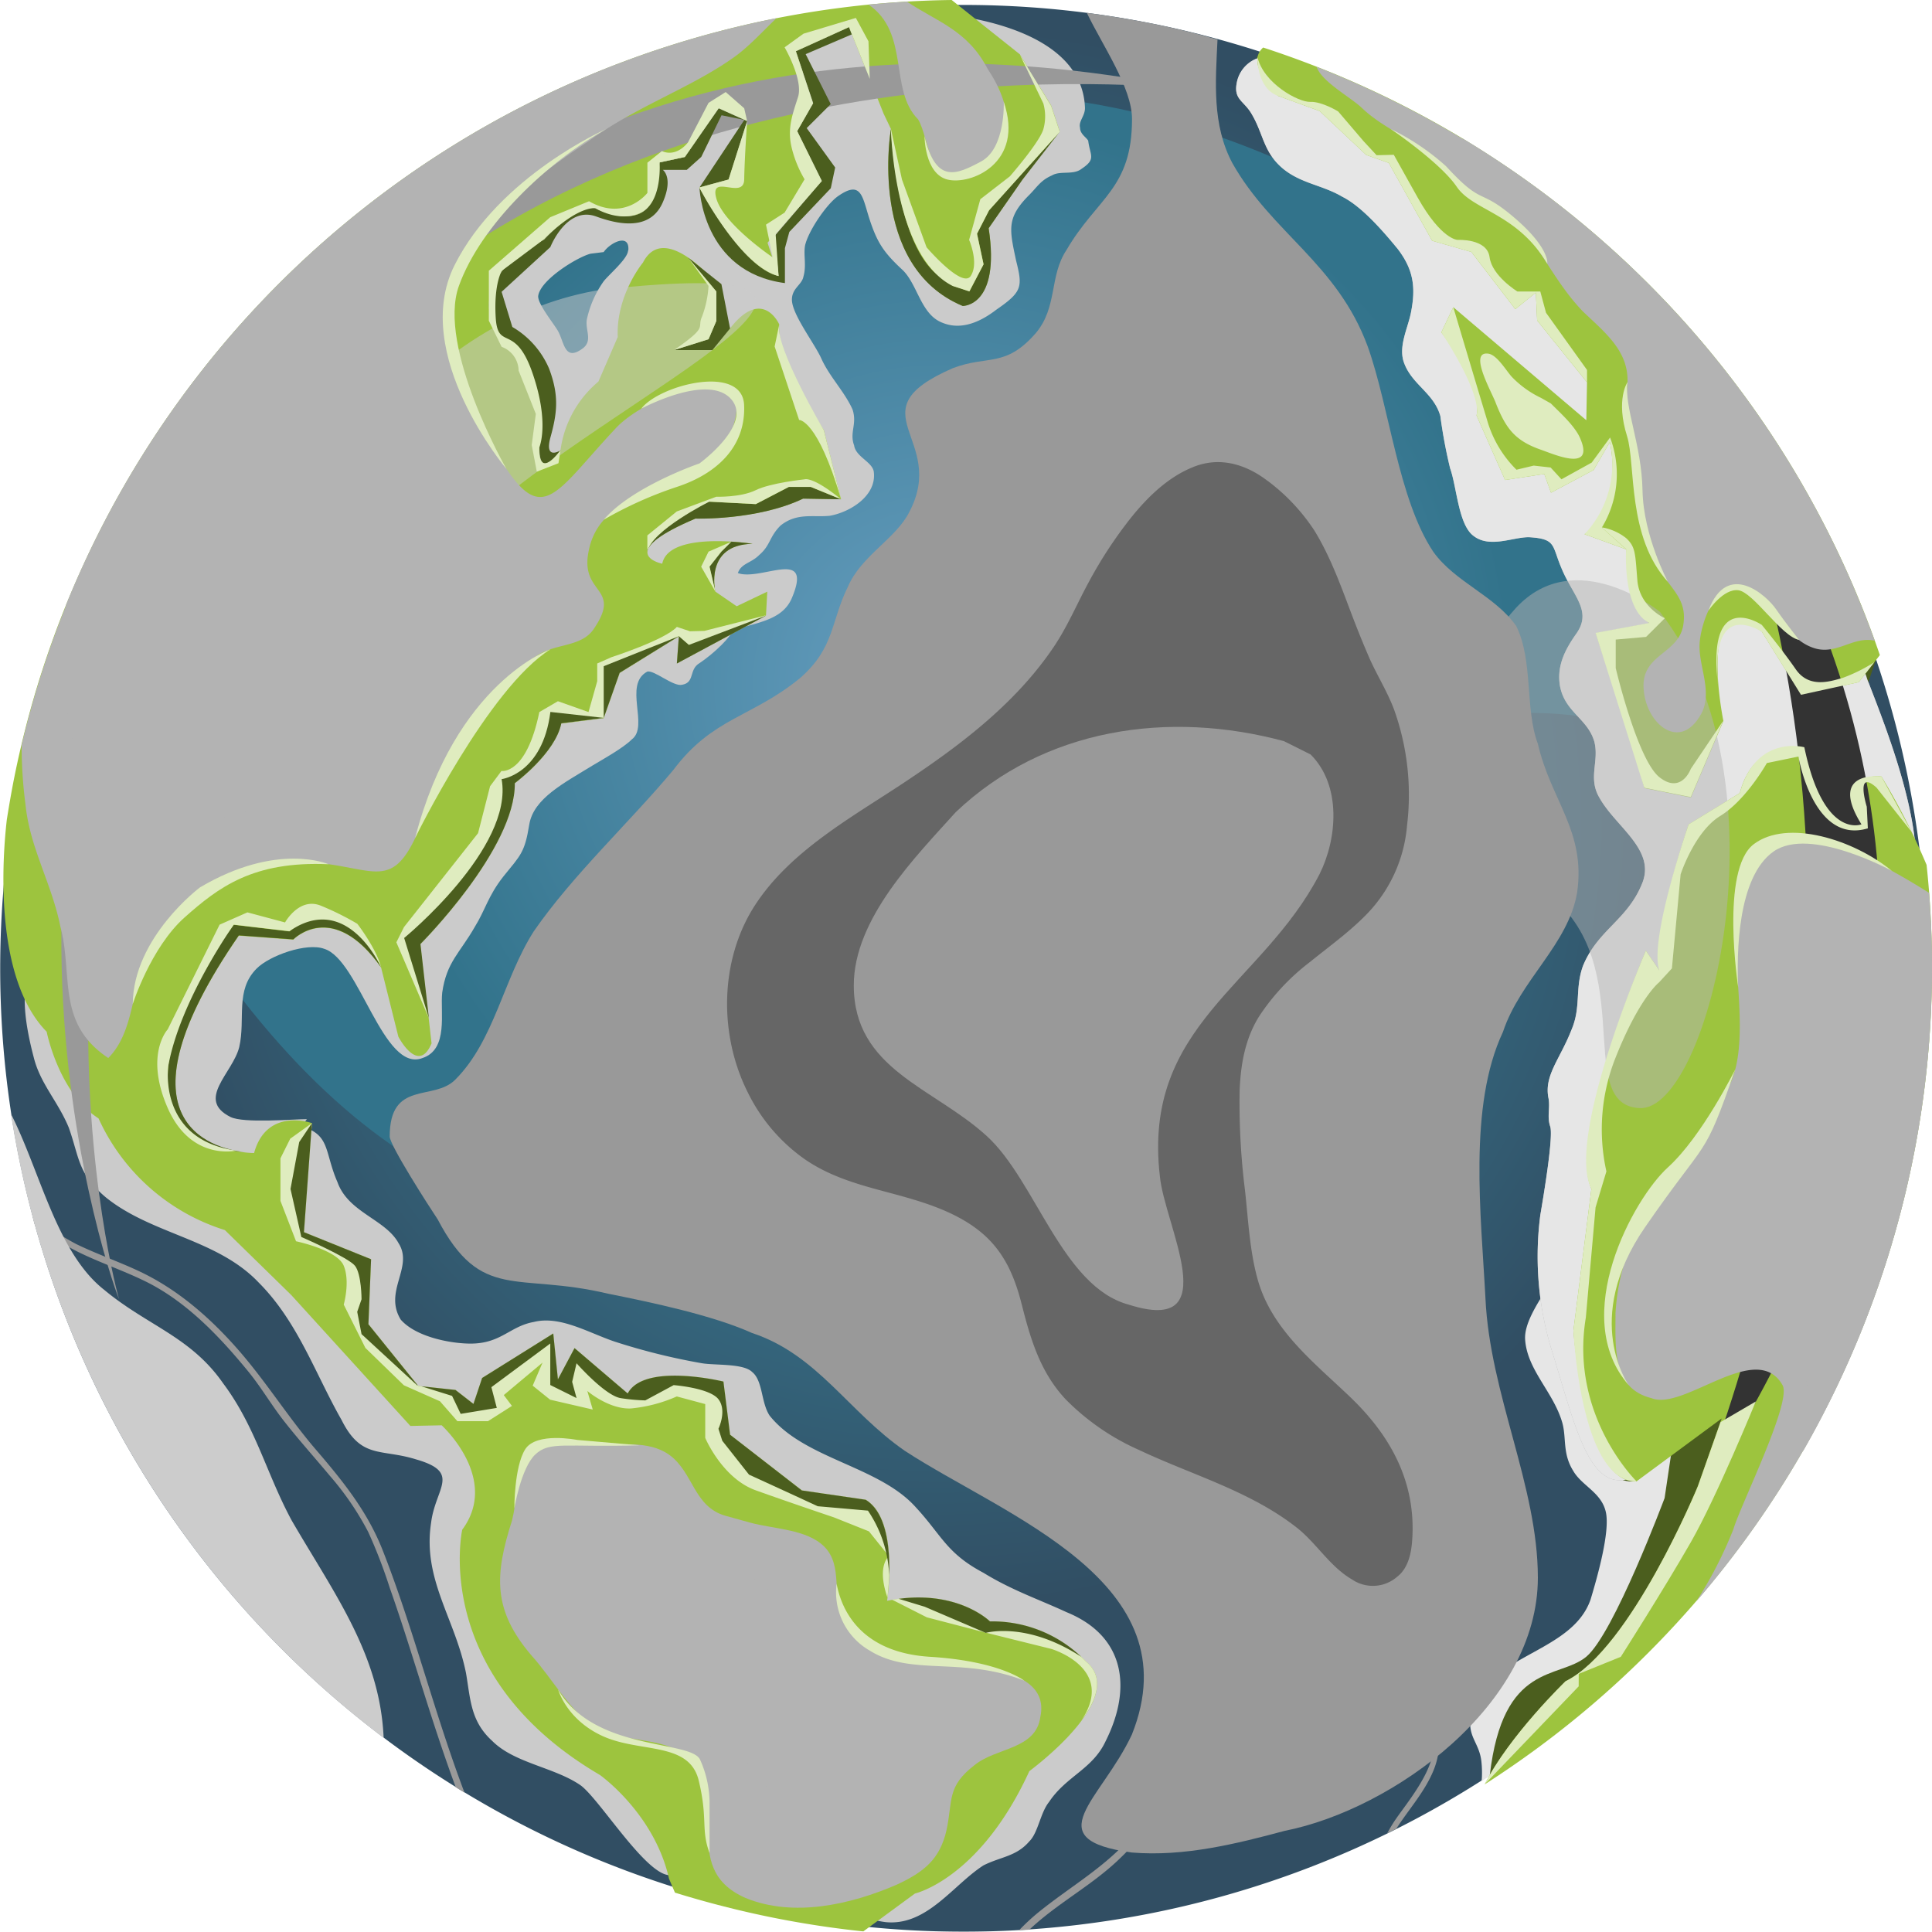 <svg xmlns="http://www.w3.org/2000/svg" xmlns:xlink="http://www.w3.org/1999/xlink" width="356.85" height="356.83" viewBox="0 0 356.85 356.83">
  <defs>
    <radialGradient id="DÈgradÈ_sans_nom_81" data-name="DÈgradÈ sans nom 81" cx="177.6" cy="177.49" r="193.04" gradientUnits="userSpaceOnUse">
      <stop offset="0.85" stop-color="#fff"/>
      <stop offset="1"/>
    </radialGradient>
    <mask id="mask" x="-15.44" y="-15.55" width="386.09" height="386.09" maskUnits="userSpaceOnUse">
      <circle cx="177.6" cy="177.49" r="193.04" style="fill: url(#DÈgradÈ_sans_nom_81)"/>
    </mask>
    <radialGradient id="radial-gradient" cx="136.79" cy="51.66" r="146.05" gradientTransform="translate(48.87 73.22) rotate(11.31)" gradientUnits="userSpaceOnUse">
      <stop offset="0" stop-color="#3b97b2"/>
      <stop offset="1" stop-color="#314e63"/>
    </radialGradient>
    <radialGradient id="radial-gradient-2" cx="133" cy="27.41" r="124.14" gradientTransform="translate(48.87 73.22) rotate(11.31)" gradientUnits="userSpaceOnUse">
      <stop offset="0" stop-color="#679fc1"/>
      <stop offset="0.85" stop-color="#32738b"/>
    </radialGradient>
  </defs>
  <title>earth</title>
  <g style="isolation: isolate">
    <g id="Layer_2" data-name="Layer 2">
      <g id="Calque_1" data-name="Calque 1">
        <g style="mask: url(#mask)">
          <g>
            <path d="M352.46,213.75A177.94,177.94,0,1,1,212.88,4.37,177.93,177.93,0,0,1,352.46,213.75Z" style="fill: #314e63"/>
            <path d="M316.09,179.34A146,146,0,1,1,201.52,7.49,146,146,0,0,1,316.09,179.34Z" style="fill: url(#radial-gradient)"/>
            <g style="mix-blend-mode: multiply">
              <path d="M52.65,207.45c8.87,1.21,6.86,4.44,9.68,10.89,2,5.64,8.87,6.85,11.29,11.29,2.82,4.43-2.82,8.87.4,14.11,2.82,3.23,9.27,4.43,12.9,4.43,5.65,0,7.26-3.22,11.7-4,4.83-1.21,10.08,2,14.91,3.63a117.75,117.75,0,0,0,16.13,4c2.42.41,7.66,0,9.27,1.62,2,1.61,1.62,5.64,3.23,8.06,6.45,8.06,20.16,9.27,27,16.93,4.84,5.24,5.65,8.47,12.5,12.1,5.24,3.22,10.08,4.84,15.32,7.26,10.89,4.43,12.1,14.11,7.26,23.78-2.42,5.25-7.26,6.46-10.48,11.29-1.61,2-2,5.65-3.63,7.26-2.42,2.82-5.24,2.82-8.47,4.44-5.64,3.62-10.48,11.29-18.14,10.48-11.69-1.61-16.94-12.1-21-21.37-6.45-15.73-13.71-35.48-30.64-42.33-1.21,9.67,5.24,24.19,8.87,33.46,2,5.24,6,10.48,5.64,16.53-1.2,15.32-14.91-8.87-19.35-11.69-4.84-3.23-12.09-4-16.13-8.07-4-3.63-4-7.66-4.83-12.49-2-10.08-8.07-17.34-6.45-27.82.8-6.46,5.64-9.28-2.83-11.7-6.45-2-10.08,0-13.7-7.25-4.84-8.47-8.07-18.15-15.33-25.41-7.66-8.06-19.75-8.87-28.22-15.72-5.24-4.43-4.84-7.26-6.85-12.9-2-4.84-5.24-8.07-6.45-12.9C5.08,190.92,1.45,176,10.72,178c5.65,1.21,10.48,16.13,12.5,20.56,3.23,6.45,6.05,13.71,11.29,18.55,8.47,8.06,9.27,1.21,14.92-4.84Z" style="fill: #cbcbcb"/>
            </g>
            <path d="M301.11,134.46s-55.53-22.23-117.45,58.83c0,0-80.68,89.22-152.31-28.24,0,0-9.63-96.48,89.42-135.63,0,0,70-38.3,149.53,19.89S301.11,134.46,301.11,134.46Z" style="fill: url(#radial-gradient-2)"/>
            <g style="mix-blend-mode: multiply">
              <path d="M349.44,226.45a.1.1,0,0,1,0,0c-6-6.85-16.94-5.64-25.4-4l-33.47,5.24c0,5.65-9.27,14.11-8.87,19.76s5.24,9.68,6.86,15.32c.8,2.82,0,5.64,2,8.87,1.61,2.82,5.24,4,6.05,7.66s-1.61,12.1-2.82,16.13c-3.63,10.48-20.56,10.08-22.18,22.17-.4,3.23,1.62,4.44,2,7.66a18.87,18.87,0,0,1,.06,3.7A177.44,177.44,0,0,0,349.44,226.45Z" style="fill: #e6e6e6"/>
            </g>
            <g style="mix-blend-mode: multiply">
              <path d="M232.77,10.6a6,6,0,0,0-4.23,4.23c-.91,3.63,1.21,3.63,2.72,6.35,2.12,3.63,2.12,7,5.75,10,3.33,2.72,7.26,3,10.89,5.14,3.62,1.81,7.55,6.35,10.28,9.68,3,3.93,3.32,7.25,2.42,11.79-.61,3-2.42,6.35-1.21,9.37,1.51,3.93,5.44,5.45,6.65,9.68a92.39,92.39,0,0,0,1.81,9.68c1.21,3.32,1.51,10.28,4.24,12.4,3,2.41,7.25.3,10.28.3,5.14.3,4.23,1.51,6.05,5.74,2.11,5.14,5.74,7.86,2.72,12.1-2.12,3-3.63,6-3,9.67.91,4.84,5.14,6,6.35,10.29.91,3.63-1.21,6.65.91,10.28,3,5.44,10.58,9.67,7.86,16-2.72,6.66-8.16,8.47-10.88,15.12-1.52,4.24-.31,7.56-2.12,11.8-2.12,5.44-5.14,8.46-4.23,12.7.3,1.81-.31,3.32.3,5.14s-1.16,12.44-1.82,16.33a59.1,59.1,0,0,0,1.9,24.34c4.4,14.12,6.84,26.13,14,24.54,5.74-1.51,2.27-35.28,4.69-40.11,5.74-12.1,10.58-24.8,17.84-35.69A107.14,107.14,0,0,1,338,179.63c1.81-1.21,3-3,4.84-4.23,2.11-1.51,4.23-1.81,6-3.33,11.8-7.86,0-36.28-3.93-46.57-2.42-7.55-5.74-13.6-10.28-20.56C325,90.73,317.44,75.61,306.86,62c-8.77-11.19-22.68-20.56-34.17-29.33-7.56-6.05-16.93-11.49-25.4-16Z" style="fill: #b3b3b3"/>
            </g>
            <g style="mix-blend-mode: multiply">
              <path d="M56.68,206.71c-2.42,0-11.69.81-14.11-.4-6.45-3.23.41-8.07,1.62-12.91,1.2-5.24-.81-10.48,3.22-14.51,2.42-2.42,9.27-4.84,12.5-3.63,6.45,2,10.89,23,18.14,20.16,4.84-1.61,3.23-8.46,3.63-12.09.81-5.65,3.23-7.26,6-12.1,2-3.23,2.42-5.64,5.24-9.27,3.23-4,4-4.44,4.84-9.68.81-4.84,6.45-7.66,11.69-10.89,2-1.2,5.65-3.22,7.26-4.83,3.22-2.42-1.61-10.08,2.82-12.5,1.21-.41,4.84,2.82,6.45,2.42,2.42-.41,1.21-2.83,3.23-4,2.42-1.62,6.05-4.84,6.85-7.26-4.43-1.61-10.48-1.21-14.92-.41-17.33,2.42-37.09,11.7-51.6,21-11.7,7.66-23.39,20.56-31.45,31.45-6.45,8.87-11.69,21.37-11.69,32.25,0,9.68,14.11,29.44,23.78,17.34.41-.81.81-1.21.81-2Z" style="fill: #cbcbcb"/>
            </g>
            <g style="mix-blend-mode: multiply">
              <path d="M201,26c-.3-.61-1.51-1.21-1.51-2.42-.3-1.21.91-2.12.91-3.63C199.82,2.13,166.85.62,153.85,2.74c-9.37,1.81-18.75,7.86-26,13.91a206,206,0,0,1-22.38,16.63c-6,3.93-16,8.77-19.66,15.12-3.32,6.65-3.93,15.12-3.62,22.37.3,9.68,3.32,16,11.18,21.77,6,4.24,13,7.87,19.36,11.8,3.93,2.42,8.46,3,11.79,6.65l7.86,6.65c5.14-2.72,11.8-2.11,13.91-7.25,3.93-9.38-5.74-3-10-4.54.61-1.81,2.42-1.81,3.93-3.33,2.12-1.81,1.82-3.32,3.94-5.44,3-2.42,6-1.51,9.07-1.81,3.63-.61,8.77-3.63,8.16-8.17-.3-1.81-3.33-2.72-3.63-4.84-.9-2.42.61-3.93-.3-6.65-1.51-3.33-4.23-6-5.75-9.37-1.2-2.72-5.44-8.17-5.44-10.89,0-2.12,1.82-2.72,2.12-4.23.6-2.12,0-3.93.3-5.75.61-2.72,3.93-7.56,6-9.07,4.23-3,4.54-.3,5.74,3.63,1.52,4.84,2.73,6.65,6.35,10,2.73,2.72,3.33,8.16,7.26,9.67,3.63,1.52,7.26-.3,10-2.41,4.84-3.33,4.84-4.24,3.63-9.08-1.21-5.74-1.81-7.86,2.42-12.09,1.51-1.51,2.12-2.72,4.23-3.63,1.51-.91,3.93,0,5.45-1.21C202.54,29.35,201.33,28.74,201,26Zm-85,20.26c0,1.51-3.63,4.53-4.53,5.74a19.09,19.09,0,0,0-3,6.66c-.6,2.11,1.21,4.23-.9,5.74-3.33,2.42-3.33-1.21-4.54-3.32-.91-1.52-3.63-4.84-3.63-6.35.3-3,7.26-7.26,9.68-7.87l2.42-.3C112.73,44.77,116.36,43,116.05,46.28Z" style="fill: #cbcbcb"/>
            </g>
            <path d="M232.41,10.08s-2.15,3.36,2.28,8.74l16.13,11.23s5.65-.59,5.84,4.84a10.85,10.85,0,0,0,4.69,8.25l3.94,2.62,5,3.55,9.56,7.79h2.2v2.72l8.27,8.53v3l-.6,3.46L266.22,61.39l.32,4.14s5.39,6.25,3.5,13.71l5,10.7,4.43,1.6,5.25-3v3l3,1.81,7-4.82s5.2-3.82-2.13,10.08l-.27,3.28,8,1.12s-3.6,5,1.24,14.5l-6.91-.61-1.56,2.66,5.28,13.06,2,14.61,2.42,2.57,9.88-1.41,5.57-15.28s-6-18.22,5.72-15l4.83,9.53,6.25,3.86,9.48-3.86,2-5.83L289.73,48.4Z" style="fill: #4b5e1e"/>
            <path d="M347.51,143.42s-8.6-2.49-7.39,9.4l-14.5-13.09s-5.39.55-7.34,8.64l-6,3.85-4.23,3.71s-3.23,12.08-5.64,19.91l-5,2-2.71,17.59-3.55,14.65s-2.15,6.31,0,10.52l-1.43,14.08-1.62,10.08s3,30.43,14.21,28.82l4.14-41.72Z" style="fill: #4b5e1e"/>
            <path d="M200.54,306.85a24,24,0,0,0-17.69-7.37s-6.38-6.38-19-3.8c0,0,2.34-14.86-3.93-18.67l-11.78-1.72L134.85,265l-1.23-9.82s-14.62-3.56-17.68,2.2L106.12,249l-3.07,5.77-.86-8.47-13.14,8.22-1.6,4.79-3.32-2.58L77.26,256l-9.21-11.42.49-12-12.4-5,1.47-20.13s-8.34-3-10.68,5.52c0,0-30.69.24-2.82-40.15l10.07.74s7.24-7.5,16.21,5.15l3.19,12.77s3.68,7.12,6.13,1.23l-2.08-18.3s17.56-17.56,17.43-29.71c0,0,7.49-5.52,8.59-11.05l7.86-1,2.95-8.35,10.93-6.76-.37,5,16.46-8.84.24-4.42-5.65,2.7-3.93-2.7s-2.08-8.72,6.88-8.84c0,0-15.47-2.46-16.7,3.68,0,0-9.21-1.84,6.14-8.34,0,0,11.42.36,19.89-3.69l7,.12-3.19-12.77s-8.84-13.26-8.23-19.52c0,0-3.07-7-9.09.74l-1.72-7.37s-10.19-12.9-14.36-4.79c0,0-5,6-4.66,13.75l-3.57,8.23a20,20,0,0,0-7,12.64S98.13,91,100,78.59c0,0-.49-10.31-7.61-16.21,0,0-8.23-9.94,8.11-18.17,0,0,5.77-6.5,9.45-5.77,0,0,10.43,5.28,11-4.17l.86-4.3,4.66-1,6.26-9L138,22.36l-3.44,10.8-5.4,1.47s7.85,15,14.61,16.34l-2-6.14,9.95-11.42-4.55-9.21,2.95-5.15L147,9.46,156.82,5l6.39,16,1.35,2.82s-4.42,25.3,13.26,32.66c0,0,7,.13,4.79-14.36l6.26-9,6.87-8.84-1.59-4.79-5.77-9.45L175.78,0A178.91,178.91,0,0,0,2.6,143.78c-.5,2.54-.94,5.08-1.34,7.61-.76,6.54-2.55,29.06,7.36,39.18,0,0,2.21,11.3,9.58,16a38.1,38.1,0,0,0,23.33,20.63l12.27,12,22,24.18,5.78-.12s10.8,9.82,3.8,19.28c0,0-6,26.89,25.42,45.3,0,0,10.07,7.12,12.77,19.16,0,0,.41,1,1.1,2.58a183.38,183.38,0,0,0,18.26,4.65q8.28,1.65,16.53,2.51l9.54-7s12-2.7,21.12-22.59C190.1,327.11,208.76,313.6,200.54,306.85Z" style="fill: #9dc43e"/>
            <path d="M309.59,262.38l-2.13,14.32S298.09,301.77,293,306s-15.4.87-17.83,21.91c0,0,23.88-17.06,34.16-35.5s10.19-32.75,10.19-32.75Z" style="fill: #4b5e1e"/>
            <g style="mix-blend-mode: multiply">
              <path d="M232.77,10.6a6,6,0,0,0-4.23,4.23c-.91,3.63,1.21,3.63,2.72,6.35,2.12,3.63,2.12,7,5.75,10,3.33,2.72,7.26,3,10.89,5.14,3.62,1.81,7.55,6.35,10.28,9.68,3,3.93,3.32,7.25,2.42,11.79-.61,3-2.42,6.35-1.21,9.37,1.51,3.93,5.44,5.45,6.65,9.68a92.39,92.39,0,0,0,1.81,9.68c1.21,3.32,1.51,10.28,4.24,12.4,3,2.41,7.25.3,10.28.3,5.14.3,4.23,1.51,6.05,5.74,2.11,5.14,5.74,7.86,2.72,12.1-2.12,3-3.63,6-3,9.67.91,4.84,5.14,6,6.35,10.29.91,3.63-1.21,6.65.91,10.28,3,5.44,10.58,9.67,7.86,16-2.72,6.66-8.16,8.47-10.88,15.12-1.52,4.24-.31,7.56-2.12,11.8-2.12,5.44-5.14,8.46-4.23,12.7.3,1.81-.31,3.32.3,5.14s-1.16,12.44-1.82,16.33a59.1,59.1,0,0,0,1.9,24.34c4.4,14.12,6.84,26.13,14,24.54,5.74-1.51,2.27-35.28,4.69-40.11,5.74-12.1,10.58-24.8,17.84-35.69A107.14,107.14,0,0,1,338,179.63c1.81-1.21,3-3,4.84-4.23,2.11-1.51,4.23-1.81,6-3.33,11.8-7.86,0-36.28-3.93-46.57-2.42-7.55-5.74-13.6-10.28-20.56C325,90.73,317.44,75.61,306.86,62c-8.77-11.19-22.68-20.56-34.17-29.33-7.56-6.05-16.93-11.49-25.4-16Z" style="fill: #e6e6e6"/>
            </g>
            <path d="M289.18,310.53s-10.37,10-14.95,19.05a179.11,179.11,0,0,0,81.62-169.83,126,126,0,0,0-8.34-16.33s-8.72-1.1-3.69,8.84c0,0-7.73,3.57-10.55-14.24,0,0-9.22-1.84-11.92,8.47l-9.45,5.77S304,175.59,307,180L304,175.59s-14.48,34.14-10.06,44l-3.32,26.15s2,28.48,11.66,27.87L318,262l-4.42,12.52S301.22,304.64,289.18,310.53Z" style="fill: #9dc43e"/>
            <path d="M325.41,116.65l7.24,11.67L343.33,126l3.89-5A178.91,178.91,0,0,0,233.31,8.78c-1.76,1.56-1.69,4.26,2.7,8.91l7.74,2.82,8.6,8.11,4.17,1.47,8,14.37,7.25,2.08,8.11,10.56,3.8-3.06.24,5.15,9.21,11.43-.13,7L268.43,56.74l-2.21,4.65s7.62,9.83,6.51,15.36L278,88.66l7.24-1.11L286.48,91l7.86-4.18,3-5.15s2.82,11.42-4.67,17l7.74,2.82s-.24,10.8,4.29,13.63l-9.94,1.84,7.12,21.85,1.85,6.76,8.59,1.72,6-14.12S313.13,107.82,325.41,116.65Z" style="fill: #9dc43e"/>
            <path d="M22,239.92c0,1-36.61-98.63,25.8-171.16,62.36-70.57,141.75-58,170.31-52.67,0,.91-103.53-13-162.82,57C-4.1,144.93,22,240.72,22,239.92Z" style="fill: #999;mix-blend-mode: overlay"/>
            <path d="M314.43,274.09c0,1.1,73-94.68,1.54-196.51C316,77,357.47,159.74,314.43,274.09Z" style="fill: #333;mix-blend-mode: screen"/>
            <g style="opacity: 0.5;mix-blend-mode: overlay">
              <path d="M306.58,113S291,100.4,280,112.29s-16.79,38.84,3.59,51.23S290,204,302.8,204.67C315.59,205.51,330.94,144,306.58,113Z" style="fill: #b3b3b3"/>
            </g>
            <path d="M46.52,160.27c.72.22-4.36-21.11,4.38-47,7.74-25.45,29.27-54.76,60.16-59.76,60.37-6.63,10.64,15.27-18.41,38.64C60.41,115.7,45.54,160.65,46.52,160.27Z" style="fill: #ccc;opacity: 0.5;mix-blend-mode: overlay"/>
            <path d="M127.44,116.6l-2.42-.81c-2.22,2.42-12.09,5.6-12.09,5.6l-2.62,1.16v3.27l-1.61,5.7-5.65-2-3.43,2c-2.42,11.69-7,10.88-7,10.88l-2.1,2.82-2.22,8.67L74.62,171.23l-1.41,2.82,6,14-1.56-13.7s17.56-17.56,17.43-29.71c0,0,7.49-5.52,8.59-11.05l7.86-1,2.95-8.35,10.93-6.76-.37,5,16.46-8.84-11.42,2.89Z" style="fill: #dfecbf"/>
            <g>
              <path d="M92.65,143.91c2.3,12.7-18,29.34-18,29.34l4.57,14.81-1.56-13.7s17.56-17.56,17.43-29.71c0,0,7.49-5.52,8.59-11.05l7.86-1-9.88-1.1C100.21,143,92.65,143.91,92.65,143.91Z" style="fill: #4b5e1e"/>
              <polygon points="125.39 117.51 125.02 122.55 141.47 113.71 127.24 119.12 125.39 117.51" style="fill: #4b5e1e"/>
              <polygon points="111.51 132.62 114.46 124.27 125.39 117.51 111.51 123.05 111.51 132.62" style="fill: #4b5e1e"/>
            </g>
            <path d="M44.11,172.77l10.07.74s7.24-7.5,16.21,5.15c0,0-6.65-15.09-16.93-6.62l-10.28-1.21-5.45,7.54s-19.36,32,7.44,34.43C39.07,212.09,20.4,207.13,44.11,172.77Z" style="fill: #4b5e1e"/>
            <path d="M70.39,178.66S64.14,164.58,53.46,172l-10.28-1.21s-9.86,13.83-12.09,26.06c0,0-2.07,13.66,12.57,15.67,0,0-8.37,2-12.69-7.88s0-14.5,0-14.5l9.59-19.35,5.14-2.27,6.95,1.86s2.62-4.76,6.65-3.08A50.85,50.85,0,0,1,66,170.63S69.51,175.17,70.39,178.66Z" style="fill: #dfecbf"/>
            <g>
              <path d="M139,100.45s-1.66-.26-3.92-.4h0l-1.86,1.08-2.38,2.72,1.27,5.44S130.06,100.57,139,100.45Z" style="fill: #4b5e1e"/>
              <path d="M145.69,89.94l-6.09,3.17L131,92.66s-4.23,1.81-8,3.93-3.42,5.28-3.42,5.3c.13-1.3,2.14-3.26,8.87-6.1,0,0,11.42.36,19.89-3.69l7,.12-5.58-2.28Z" style="fill: #4b5e1e"/>
            </g>
            <polygon points="132.14 109.29 129.51 104.67 130.87 101.89 135.1 100.05 133.25 101.89 131.06 104.67 132.14 109.29" style="fill: #dfecbf"/>
            <path d="M155.35,92.22l-5.58-2.28h-4.08l-6.09,3.17L131,92.66s-10.62,5.3-11.43,9.23v-3L125,94.47l7.29-2.72s4.53.15,7.29-1.21,9-2,9-2S150,87.86,155.35,92.22Z" style="fill: #dfecbf"/>
            <g style="mix-blend-mode: overlay">
              <path d="M169.58,22.05c2.09,3.47,2.09,13.34,8.87,10.08,9.67-4,8.87-12.09,4-19.35-3.72-7.27-9.61-8.86-14.94-12.49Q164,.5,160.41.84C168.14,6.1,164.14,16.61,169.58,22.05Z" style="fill: #b3b3b3"/>
            </g>
            <g style="mix-blend-mode: overlay">
              <path d="M20,195.42c5.65-5.64,4-16.13,8.87-21.77,5.65-8.06,15.33-14.52,25-14.52,16.13,0,18.55,8.07,25-9.67,4-11.29,9.68-21,20.16-28.22,3.22-2.42,8.06-1.62,10.48-4.84,5.65-8.07-2.42-6.45-.8-14.52,2.41-12.9,20.15-10.48,25-19.35,9.68-17.74-13.71-10.48-20.16-3.23-12.09,12.91-13.7,19.36-23.38,1.62C76.44,54.31,84.5,42.21,108.7,26.08c8.86-6.45,18.54-9.67,26.61-15.32,3-2.09,5.53-4.95,8.12-7.41A178.9,178.9,0,0,0,4,137.61a82.7,82.7,0,0,0,.71,11c.81,8.06,4.84,14.52,6.45,22.58C13.54,180.1,10.32,189,20,195.42Z" style="fill: #b3b3b3"/>
            </g>
            <g>
              <path d="M138,22.36,132.75,20l-6.26,9-4.66,1-.86,4.3c-.62,9.45-11,4.17-11,4.17-3.68-.73-9.45,5.77-9.45,5.77-16.34,8.23-8.11,18.17-8.11,18.17,7.12,5.9,7.61,16.21,7.61,16.21-1.84,12.4,3.56,4.54,3.56,4.54s-3.12,2-1.9-2.41,1.64-7.67-.28-12.71a16.3,16.3,0,0,0-6.77-7.65L92.65,53.9l9-8.26s3-7.66,8.48-5.65,10.28,2,12.29-2.62,0-6,0-6h4.44l2.67-2.39,3.74-7.69,4.21.86L129.2,34.63l5.4-1.47Z" style="fill: #4b5e1e"/>
              <path d="M156.82,5,147,9.46l3.19,9.59-2.95,5.15,4.55,9.21-8.74,10.21.76,7.35c-6.76-1.35-14.61-16.34-14.61-16.34s.46,15.64,15.78,17.66V45.84l.81-3,7.66-8.07.81-3.83L149,23.66l4.44-4.43L148.81,10l8.52-3.65Z" style="fill: #4b5e1e"/>
            </g>
            <path d="M103.53,83.13s-4.06,5.76-3.94-.44c0,0,2-4.39-1.23-13.77s-6.43-4-6.8-10.28S92.7,50,92.7,50l7.77-5.81s5.43-5.71,9.45-5.77c0,0,4.38,2.81,8.43.87S121.83,30,121.83,30l4.66-1,6.26-9L138,22.36,137.46,20l-3.42-3-3.17,2-3.78,7.27s-2,2.85-4.84,1.64l-2.67,2.14v5.58S115.45,41,108.8,37.17l-7.17,2.95L90.29,50v9.23l2.36,4.83a4.75,4.75,0,0,1,3.14,4.39l3.18,8-.76,5.75.94,4.92,4-1.56Z" style="fill: #dfecbf"/>
            <path d="M76.67,154.8s13.56-27.75,25-34.87C101.63,119.93,84.16,126,76.67,154.8Z" style="fill: #dfecbf"/>
            <path d="M24.52,185.45s3.33-10.44,9.58-16S46.76,159,60.69,159.63c0,0-9.45-4.19-23.76,4.28C36.93,163.91,24.61,173.13,24.52,185.45Z" style="fill: #dfecbf"/>
            <path d="M111.51,96A72.53,72.53,0,0,1,125,89.94c7.46-2.44,12.78-7.48,12.44-15.14s-15.71-3.67-19,.69c0,0,12.1-6.53,16.49-1.89s-5.74,12-5.74,12S116.75,89.85,111.51,96Z" style="fill: #dfecbf"/>
            <polygon points="134.84 60.67 131.58 64.66 124.5 64.66 130.87 62.66 132.31 59.28 132.31 53.84 127.1 47.59 133.25 52.48 134.84 60.67" style="fill: #4b5e1e"/>
            <path d="M124.5,64.66l6.37-2,1.44-3.38V53.84l-5.21-6.25,3.77,5.22a19.2,19.2,0,0,1-1.2,5.66C128.65,60.69,131,60.16,124.5,64.66Z" style="fill: #dfecbf"/>
            <path d="M138,22.36l-3.44,10.8-5.4,1.47S136.59,49.1,143.81,51l-.55-7.77,8.53-9.79-4.55-9.21,2.95-5.15L147,9.46,156.82,5l3.83,9.57-.24-6.94-2.33-4.32-9.67,2.91-3.49,2.52s3.49,6,2.48,9.18-2,5.7-1.21,9.2a21.07,21.07,0,0,0,2.42,6l-3.69,6.15-3.44,2.22,1.25,6.05s-9.09-6.12-10.42-10.89,5.09.4,5.15-3.53S138,22.36,138,22.36Z" style="fill: #dfecbf"/>
            <path d="M180.46,43.15l1.21,5.65-2.62,5-3.06-1L173.5,51c-8-5.49-8.94-27.14-8.94-27.14s-4.42,25.3,13.26,32.66c0,0,7,.13,4.79-14.36l6.26-9,6.87-8.84L182.68,38.83Z" style="fill: #4b5e1e"/>
            <path d="M164.56,23.83s.46,23.56,11.43,29l3.06,1,2.62-5-1.21-5.65,2.22-4.32,13.06-14.51-1.59-4.79-5.77-9.45,4.33,9a8.75,8.75,0,0,1,0,4.77c-.76,2.49-6.18,8.69-6.18,8.69l-5.46,4.23L179,44.31s1.86,4.25.3,6.66-8.16-5.3-8.16-5.3l-4.54-12.5Z" style="fill: #dfecbf"/>
            <path d="M170.76,25.12s0,7,4.26,8.05,14.26-3,10.38-14.35c0,0,.36,8.56-4.18,11S172.86,34.05,170.76,25.12Z" style="fill: #dfecbf"/>
            <path d="M93.55,86.63S80.67,64.17,84.76,52.81s16.45-23,27.25-29c0,0-19.78,8.69-28.05,25.17S93.55,86.63,93.55,86.63Z" style="fill: #dfecbf"/>
            <g>
              <path d="M200.54,306.85a24,24,0,0,0-17.69-7.37s-6.07-6-18.06-4l6.4,3.25,10.89,2.83,12.09,3s12.09,3.55,5.54,13.26C202.59,314,204.13,309.8,200.54,306.85Z" style="fill: #dfecbf"/>
              <path d="M160.5,282.85l3.69,4.6s-2.32,1.69-.28,7.62h0c.35-2.83,1.49-14.71-4-18.06l-11.78-1.72L134.85,265l-1.23-9.82s-14.62-3.56-17.68,2.2L106.12,249l-3.07,5.77-.86-8.47-13.14,8.22-1.6,4.79-3.32-2.58L77.26,256l-9.21-11.42.49-12-12.4-5,1.47-20.13-4,2.87-1.81,3.63v7.86l2.88,7.46s7.6,1.57,8.81,4.52,0,7.18,0,7.18l4,8,7.11,6.9,6.66,2.95,3.22,3.68h5.65l4.43-2.82-1.51-2,7.16-6-1.82,4.26,3.22,2.59,7.87,1.82-1-3.43s4,3.43,8.07,3.23a27.41,27.41,0,0,0,8.46-2.22l5.25,1.41v6.25s3.14,7.46,9.33,9.68,14.45,5,14.45,5Z" style="fill: #dfecbf"/>
            </g>
            <g>
              <path d="M182.85,299.48s-5.65-5.64-16.85-4.17l4.79,1.46,11.29,4.83s7.51-2.18,17.63,4.42A23.89,23.89,0,0,0,182.85,299.48Z" style="fill: #4b5e1e"/>
              <path d="M77.14,255.86l-9.09-11.27.49-12-12.4-5,1.47-20.13-2.34,3.48-1.61,8.67,2,8.87s8.7,3.78,9.91,5.32,1.21,6.18,1.21,6.18l-.8,2.32.8,4.12,10.29,9.48Z" style="fill: #4b5e1e"/>
              <path d="M164.23,290.9c.15-4.7-.39-11.49-4.34-13.89l-11.78-1.72L134.85,265l-1.23-9.82s-14.62-3.56-17.68,2.2L106.12,249l-3.07,5.77-.86-8.47-13.14,8.22-1.6,4.79-3.32-2.58-6.32-.68,5.69,1.78,1.59,3.32,6.67-1.1-1-3.83,10.88-8.07v7.67l4.85,2.41-.81-3,.81-3.43s5.32,6.05,8.21,6.45a35.37,35.37,0,0,0,4.49.41l5.24-2.82s6.65.5,8.27,2.61,0,5.45,0,5.45l.71,2.22,4.93,6.25,7.46,3.42,5.24,2.42,9.27.81A22.8,22.8,0,0,1,164.23,290.9Z" style="fill: #4b5e1e"/>
            </g>
            <g style="mix-blend-mode: overlay">
              <path d="M134.1,280c-6-1.62-6-8.07-10.49-11.29-4-2.83-9.27-1.62-13.71-2-5.64-.4-9.67-2.42-12.9,2.42-1.21,2.42-1.61,8.47-2.42,11.69-3.22,10.08-3.63,16.53,3.63,25,3.63,4,7.26,10.48,11.69,13.3,5.25,2.83,12.5,1.62,16.94,5.25,8.87,7.25-2,20.56,10.88,26.2,8.87,3.63,19.36,1.21,27.82-2.42,5.25-2.41,8.07-4.83,9.28-10.08,1.21-5.64,0-8.06,5.24-12.09,4-3.23,11.29-2.82,12.1-8.87,1.2-5.64-4-7.66-8.47-8.87-8.87-2-21.77,0-27.82-9.27-2.42-4,0-9.68-3.63-13.31-3.23-3.22-9.27-3.22-13.71-4.43Z" style="fill: #b3b3b3"/>
            </g>
            <path d="M232.23,10.44s-.17,5.81,3.78,7.25l7.74,2.82,8.6,8.11,4.17,1.47,8,14.37,7.25,2.08,8.11,10.56,3.8-3.06.24,5.15,9.21,11.43V68.33l-7.57-10.56-1.06-3.93h-4.23s-4.69-2.87-5.14-6.35-5.9-3.18-5.9-3.18-3,0-7.4-7.86l-4.39-7.86-3.18.08-2.41-2.6-4.69-5.49s-3-1.85-5.14-1.76S233.35,15.43,232.23,10.44Z" style="fill: #dfecbf"/>
            <path d="M268.43,56.74l-2.21,4.65s7.46,11.06,6.51,15.36L278,88.66l7.24-1.11L286.48,91l7.86-4.18,3-5.15a18.81,18.81,0,0,1-4.67,17l7.74,2.82-4.54-4.05a19,19,0,0,0,1.52-16.63L294,85.44l-5.59,3.09-2-2.18L283.29,86l-3.19.76a21,21,0,0,1-5.44-9.22C272.84,71.53,268.43,56.74,268.43,56.74Z" style="fill: #dfecbf"/>
            <g style="mix-blend-mode: overlay">
              <path d="M212.88,4.37c-4.06-.81-8.1-1.46-12.14-2,2.93,6.08,8.35,13.86,8.35,19.61,0,12.9-6.45,14.51-12.1,24.19-3.22,4.84-1.61,10.48-5.64,15.32C185.7,68,182.48,65.53,176,68c-18.55,8.06-.81,12.9-8.07,26.61-2.42,4.84-8.87,8.06-11.29,13.71-3.22,6.45-2.41,11.29-8.87,16.93-8.87,7.26-16.12,7.26-23.38,16.94-8.06,9.67-18.55,19.35-25.8,29.83-5.65,8.87-7.26,20.16-14.52,27.42-4,4-12.09,0-12.09,10.48,0,1.61,7.25,12.9,8.87,15.32,8.06,15.32,14.51,9.68,31.44,13.71,8.07,1.61,19.36,4,26.61,7.26,12.1,4,17.74,14.51,28.23,21.77,18.54,12.1,53.22,24.19,41.93,52.41-5.65,12.1-17.74,19.36,0,21.78,9.68.8,19.35-1.62,28.22-4,20.16-4,46.77-23.38,46.77-46.76,0-16.94-8.87-33.87-9.68-51.61-.8-15.32-3.22-35.48,3.23-49.19,3.22-9.68,12.09-16.13,13.71-25.8,1.61-11.29-4.84-16.94-7.26-27.42-2.42-6.45-.81-15.32-4-21.77-4-5.65-11.29-8.07-15.32-13.71-6.45-9.68-8.07-26.61-12.1-37.9-5.64-15.32-17.74-21-25-33.87-3.78-7.1-3.12-15-2.75-22.84C220.94,6.14,216.94,5.18,212.88,4.37Z" style="fill: #999"/>
            </g>
            <path d="M300.36,101.43s-.78,11.19,4.29,13.63l-9.94,1.84,9,28.61,8.59,1.72,6-14.12-6,8.9s-1.73,4.76-5.8,1.54-8.07-20.16-8.07-20.16v-5.26l5.61-.49,3.46-3.45s-4.67-2.06-5.07-7-.32-6.19-2.07-7.79a9.85,9.85,0,0,0-4.54-2Z" style="fill: #dfecbf"/>
            <path d="M317.48,127.66s-2.75-16.93,7.93-11l7.24,11.67L343.33,126l2.86-3.68a30.16,30.16,0,0,1-5.86,2.9c-2.22.61-6.16,2-8.65-1.61s-6.27-8.19-6.27-8.19S314.72,108.14,317.48,127.66Z" style="fill: #dfecbf"/>
            <g style="mix-blend-mode: overlay">
              <path d="M346.28,118.35a179,179,0,0,0-103.09-106c.92,2.78,6.51,5.74,8.43,7.66,4.24,4,9.68,5.65,13.91,10.08a39.37,39.37,0,0,0,7.26,6.86c3.23,2.21,7.26,3.42,9.48,6.65,3.62,4.84,5.84,9.47,10.08,13.91,4,3.83,8.46,7.25,8.26,13.1-.2,3.43-.6,5.24.61,8.67a24.72,24.72,0,0,1,1.41,7.66c0,5,.2,8.67,1.81,13.31,1,2.82,1.61,4.83,3.63,7.25,2,2.62,3.43,4.44,2.82,8.07-1,5.44-8.06,5.24-7.26,12.09.61,6.25,6.86,11.29,10.69,4,2-4-.6-8.66-.4-12.7.2-3.83,3-12.09,8.06-10.48,5.24,1.61,7.26,9.07,12.7,11.09C339.07,121.28,342.19,117.4,346.28,118.35Z" style="fill: #b3b3b3"/>
            </g>
            <path d="M315.54,112.82s2.74-4.14,5.53-3.8,7.94,8.53,11.23,9.18c0,0-2.61-3.28-4.27-5.7S319.08,103.32,315.54,112.82Z" style="fill: #dfecbf"/>
            <path d="M308.07,107.46s-4.53-8.41-4.69-16.88-3.42-15.37-2.77-20c0,0-2.23,3.2-.08,10C302.14,85.77,300.51,99.25,308.07,107.46Z" style="fill: #dfecbf"/>
            <path d="M256.88,23.83S266,30,269.06,34.49s11.08,4.82,16.73,14.2c0,0,.51-2.86-6.14-8.53s-5.6-1.89-12.55-9.45A43.92,43.92,0,0,0,256.88,23.83Z" style="fill: #dfecbf"/>
            <g style="mix-blend-mode: overlay">
              <path d="M284.63,73.49a18.54,18.54,0,0,1-5.29-3.78c-1-1-2.72-4.08-4.38-4.38-3.93-.61.76,7.41,1.36,9.22,1.81,4.54,3.48,6.81,8.16,8.47,2.27.76,10.14,4.38,7.41-2-.91-2.26-3.78-4.83-5.44-6.5Z" style="fill: #dfecbf"/>
            </g>
            <path d="M155.35,92.22l-3.19-12.77S143.08,64,143.93,59.93L143.08,64l4.52,13.57S151,77.39,155.35,92.22Z" style="fill: #dfecbf"/>
            <path d="M353.08,153.65l-5.57-10.23s-10-1.29-3.69,8.84c0,0-7,2.85-10.55-14.24,0,0-8.92-2.44-11.92,8.47l-9.45,5.77s-7.43,21.52-5.4,27L304,175.59s-14.93,34.59-10.06,44l-3.32,26.15s1.27,28.07,11.66,27.87c0,0-12.39-12.09-9.37-30.23l1.8-20.37,2-6.65a35.75,35.75,0,0,1,1.65-20.9c4.4-11.15,8.07-14,8.07-14l2.38-2.59,1.61-17.37s2.55-7.87,7.32-10.79,8.61-9.77,8.61-9.77l5.83-1.2S334.88,156.05,345,153l-.2-4s-2.19-7.08,1.8-3.53Z" style="fill: #dfecbf"/>
            <path d="M291.6,309.17l7.77-3.15s8.09-12.69,12.93-21.16,12-26,12-26l-6.5,3.8h0l-4.19,11.87s-12.4,30.09-24.44,36c0,0-10.37,10-14.95,19.05l17.37-18.1Z" style="fill: #dfecbf"/>
            <g style="mix-blend-mode: overlay">
              <path d="M356.31,164.91c-10.65-6.66-24.18-13.71-31.31-8.26-9.67,7.86,0,32-5.44,43.54-7.26,16.33-20,23-21.17,42.34,0,6.65-.6,13.91,6.66,15.72,6,2.42,19.35-10.88,24.19-2.41,1.81,3-7.86,22.37-9.07,26.61a77.55,77.55,0,0,1-6.86,13.35,179.21,179.21,0,0,0,43-130.89Z" style="fill: #b3b3b3"/>
            </g>
            <path d="M321.05,182.34s-3.35-21.69,2.87-26.41,18.5-.84,25.52,4.93c0,0-15.08-8.3-21.83-3.6S320.77,176.26,321.05,182.34Z" style="fill: #dfecbf"/>
            <path d="M320.52,197.49s-6.1,12.38-12.45,18.13-18.36,27.57-7.22,40.24c0,0-8.81-12.08,3-29.19S314.52,214.73,320.52,197.49Z" style="fill: #dfecbf"/>
            <g style="mix-blend-mode: overlay">
              <path d="M237,61.18c-5.35-4-11.53-6.35-18.16-4.41-5.82,1.71-10.28,6.58-13.65,11.38-4.84,6.89-7.95,15.08-12,22.43-4.63,8.28-9.62,16.36-14.47,24.51-11.44,19.2-34.37,27.61-52,39.88-8.1,5.63-15.94,12.36-20.37,21.36-5,10.16-4,22.07,1.69,31.73,6.8,11.6,19.68,19.81,32.22,23.9,9,2.93,18,4.54,24.69,11.83,5.23,5.73,9,12.09,15.35,16.82,6.6,4.94,14.29,8.24,21.46,12.21s12.84,10.84,18.06,17.11c4.25,5.1,8.28,9.39,14.44,12.14a34.33,34.33,0,0,0,17.22,2.67c10-.95,21.33-7.65,22.94-18.32,1.56-10.37-4-21.41-8.56-30.36-5.21-10.31-11.85-20-16.33-30.65a47.06,47.06,0,0,1-3.94-20.51c.36-6.92,3.39-13.22,7.44-18.71,4.52-6.12,10.48-10.87,14.81-17.17a61.43,61.43,0,0,0,9.14-21.21c1.54-6.86,1.79-14.26-.45-21-2-6.09-6-11.37-10-16.35-3.49-4.4-7.17-8.65-10.37-13.29a46.63,46.63,0,0,1-6.9-15.81c-1.12-4.67-2.13-9.38-5.33-13.13-1.16-1.36-2.69-2.31-3.88-3.67l-2.9-3.31c-.51-.58-1.36.27-.85.86l3.57,4.08a11.9,11.9,0,0,0,2,1.76,13.62,13.62,0,0,1,3.65,5c1.53,3.23,2.1,6.92,2.95,10.36a42.32,42.32,0,0,0,3.6,9.46c6.52,12.54,18.92,21.42,23.48,35.08,2.59,7.73,1.26,16.62-1,24.25a60.52,60.52,0,0,1-12.22,22c-4.64,5.39-9.85,9.89-13.49,16.12a33.77,33.77,0,0,0-4.57,16.95c-.08,11.79,5.57,22.37,11.16,32.36,6.07,10.84,12.69,21.71,16.29,33.69,1.49,5,2.35,10.36.94,15.43-1.7,6.09-7.79,10.55-13.35,12.87-12.65,5.27-27.52.76-36.13-9.46C218,286,213,279.78,206.68,274.79s-14-7.87-20.89-12a51.17,51.17,0,0,1-9.88-7.5c-2.91-2.87-5.24-6.29-7.75-9.5a40.45,40.45,0,0,0-7.35-7.44c-3.38-2.56-8-3.92-12-5.15-7.77-2.39-15.12-4.69-22.14-8.91a52.87,52.87,0,0,1-16.71-15.45,32.43,32.43,0,0,1-.93-35c5.56-9.28,14.94-15.86,23.86-21.6,9.47-6.09,19.44-11.42,28.68-17.89A78.86,78.86,0,0,0,173,124.87c4.27-4.42,7.12-9.79,10.26-15,4.88-8.13,9.78-16.27,14.24-24.65,3.85-7.21,6.8-14.83,12.38-20.94a21.18,21.18,0,0,1,11.5-6.85c5.49-1.07,10.81,1.62,15.06,4.81C237,62.69,237.63,61.64,237,61.18Z" style="fill: #999"/>
            </g>
            <g style="mix-blend-mode: overlay">
              <path d="M261.73,315.61a15.7,15.7,0,0,0-8.19-.48c-3.64.53-7.3,1.13-10.91,1.84a51.14,51.14,0,0,0-18.08,7.19c-5.83,3.77-10.56,8.93-14.91,14.27-5.11,6.28-11.87,9.91-18,14.92a39.72,39.72,0,0,0-3.42,3.19l1.91-.12c5.09-4.83,11.45-8.1,16.56-13,5.57-5.31,9.76-11.67,15.93-16.42a48.54,48.54,0,0,1,18.64-8.52c3.31-.78,6.69-1.21,10-1.8,4-.72,8.95-1.69,12,1.64,4.69,5.06-2.49,13.42-5.36,17.55a27.26,27.26,0,0,0-1.67,2.75l1.65-.81c2.32-3.62,5.32-6.88,6.94-10.91S266.4,317.5,261.73,315.61Z" style="fill: #999"/>
              <path d="M6.45,226.3a54.82,54.82,0,0,0,8,4.95c4.07,2,8.4,3.45,12.48,5.46,7.51,3.71,13.61,10.13,18.85,16.52,2.42,2.94,4.32,6.24,6.66,9.23,2.71,3.46,5.65,6.73,8.47,10.11A53.46,53.46,0,0,1,68,282.94a94,94,0,0,1,4,10.38c2.37,6.7,4.44,13.5,6.59,20.27,1.75,5.53,3.57,11.07,5.59,16.53l1.62,1c-3.15-8.31-5.74-16.87-8.41-25.31-2.08-6.57-4.21-13.13-6.74-19.55-2.81-7.11-7.34-12.73-12.29-18.49-5.1-5.94-9.21-12.58-14.38-18.48S32.8,238.12,25.63,234.77c-3.81-1.79-7.8-3.16-11.58-5A51.82,51.82,0,0,1,6,224.46C6.11,225.07,6.28,225.69,6.45,226.3Z" style="fill: #999"/>
            </g>
            <g style="mix-blend-mode: overlay">
              <path d="M234.29,88.31c-16.94-13.3-32.06,15.12-36.9,25.4-7.86,15.73-23,25.4-36.89,34.47-13.3,9.08-26,17.54-26.61,35.08-.6,18.75,10.29,33.26,27.82,36.89C169,222,178.65,224.39,184.09,231c4.84,6.65,4.23,15.72,8.47,22.38,9.67,16.93,32.05,17.53,46.57,29,4.83,3.62,11.49,15.72,19.35,9.07,4.23-3,3-13.91,1.81-18.15-5.44-18.14-26-21.77-28.42-41.73-1.21-10.28-3.63-27.21-1.82-36.28,3.63-17.54,24.19-20.57,29-36.29a46.6,46.6,0,0,0-3-32.66c-6.65-10.88-9.07-27.82-18.75-35.68Z" style="fill: #666"/>
              <path d="M234.54,87.88c-16.29-12.41-30.49,11.24-36.6,23.55-5.76,11.63-14.49,20.22-24.94,27.76-9.61,6.92-20.27,12.61-28.85,20.87-8.24,7.92-11.69,18.19-10.51,29.51a35.46,35.46,0,0,0,14.17,25.13c9.32,6.83,21.61,6.27,31.26,12.52,6.38,4.13,7.9,10.89,9.67,17.8a32.58,32.58,0,0,0,7.82,14.56c7.38,7.87,18.34,11.18,28,15.29a63.71,63.71,0,0,1,14.55,8.19c3.53,2.75,6,6.64,9.67,9.21,3.57,2.48,7.12,1.93,10.4-.67,3.13-2.48,2.89-8.23,2.68-11.72-.6-9.6-5.75-16.88-12.53-23.32-7.61-7.23-15.48-13.86-16.95-24.92-.79-5.92-1.47-11.87-2-17.83s-.92-11.95.05-17.79c1.74-10.52,10.93-16.46,18.53-22.74a35.57,35.57,0,0,0,9-10.19c2.82-5.16,3.35-11.66,3.27-17.43a46.71,46.71,0,0,0-4-18c-1.12-2.54-2.63-4.91-3.77-7.45-1.35-3-2.49-6.1-3.67-9.17a78.28,78.28,0,0,0-6.91-14.74c-2.18-3.38-5.09-5.83-8.2-8.31-.5-.4-1.21.3-.71.7a36.24,36.24,0,0,1,8.77,9.25c3.21,5.19,5.2,11.08,7.38,16.74.95,2.46,1.95,4.9,3,7.29,1.42,3.08,3.18,5.91,4.38,9.11a46.75,46.75,0,0,1,2.39,21.37,26.68,26.68,0,0,1-7,15.93c-3.26,3.49-7.21,6.28-10.9,9.28a40.82,40.82,0,0,0-9.46,10.12c-2.56,4.14-3.37,8.83-3.56,13.61a129.52,129.52,0,0,0,1,18.57c.59,5.4.86,11.12,2.33,16.36,2.6,9.34,10.46,15.36,17.14,21.77,7.57,7.26,12.22,15.92,11.38,26.63-.18,2.34-.78,4.95-2.7,6.47a6.85,6.85,0,0,1-8.4.54c-4.1-2.38-6.57-6.73-10.25-9.61-8.62-6.74-19.34-9.7-29.1-14.31a44.08,44.08,0,0,1-13.56-9.37c-4.66-5-6.44-11-8.08-17.46-1.47-5.81-3.64-10.58-8.58-14.19-4.61-3.37-10.36-5-15.81-6.46s-10.71-2.84-15.53-6.1a32.51,32.51,0,0,1-10.65-12.38c-5.42-10.69-5.27-24.54,1.29-34.65s18-16.3,27.67-22.74c10.38-6.9,20.5-14.55,27.53-25,2.55-3.78,4.3-8,6.48-12A79.77,79.77,0,0,1,209,95.5c3.06-3.78,6.76-7.37,11.33-9.21,4.83-2,9.67-.61,13.69,2.45C234.55,89.13,235,88.26,234.54,87.88Z" style="fill: #999"/>
            </g>
            <g style="mix-blend-mode: overlay">
              <path d="M237.17,136.9c-21.3-5.74-44.24-2.46-60.63,13.1-7.37,8.2-18.84,19.67-18.84,32,0,15.56,14.75,18.84,24.58,27.85,9,8.19,13.93,27.85,26.22,31.13,18,5.74,6.55-14.74,5.73-23.76C211,189.33,233.07,182,243.72,161.47c3.28-6.55,4.1-16.38-1.64-22.11Z" style="fill: #999"/>
            </g>
            <path d="M154.53,292.52a12.39,12.39,0,0,0,6.18,12.39c7.66,4.75,17,1,28.45,5.51,0,0-4.48-3.61-17.37-4.4S155.4,297.28,154.53,292.52Z" style="fill: #dfecbf"/>
            <path d="M103.08,312.05s1.57,5.68,8.43,8.7,15.82.94,17.55,8.13.36,9,2,13.39v-9.43a19.58,19.58,0,0,0-1.77-7.86C127.44,321.35,109.76,323.51,103.08,312.05Z" style="fill: #dfecbf"/>
            <path d="M95,278.65s1.2-7.49,3.87-10,5.41-1.3,19.3-1.69l-11.58-1s-7.55-1.52-9.59,1.74S95,278.65,95,278.65Z" style="fill: #dfecbf"/>
            <g style="mix-blend-mode: overlay">
              <path d="M12.2,111.71c-1.07,10.33-.51,20,2,27.4,6,17.54,24.79,13.91,39.31,7.87,10.88-5.45,36.29-20.57,36.89-34.48C91,90.13,65,74.4,74,49.61c5.44-15.12,20-18.75,31.45-27.82A32.41,32.41,0,0,0,114,11.85,179,179,0,0,0,12.2,111.71Z" style="fill: #b3b3b3"/>
            </g>
            <g style="mix-blend-mode: overlay">
              <path d="M270.18,25.59c.5,1,1,1.92,1.6,2.85,10.89,15.72,28.43,18.75,35.08,38.1,4.23,15.12,1.21,26,16.93,34.47,5.84,3.38,12.29,5.51,18.66,7.66A179.25,179.25,0,0,0,270.18,25.59Z" style="fill: #b3b3b3"/>
            </g>
            <g style="mix-blend-mode: overlay">
              <path d="M328.63,196.57c-5.44,12.09-19.95,23.58-19.35,37.49.6,16.94,26,4.84,24.79,26.61A47,47,0,0,1,333,268.1,179.53,179.53,0,0,0,356.62,170a33.93,33.93,0,0,0-5-2.42C329.84,160.28,334.68,184.47,328.63,196.57Z" style="fill: #b3b3b3"/>
            </g>
            <g style="mix-blend-mode: overlay">
              <path d="M113.94,276.09c-9.68,0-13.52,1.76-15.12,16-1.08,9.55,7.26,11.79,14.21,18.15,6.65,6,22.07,10.28,27.21,17.84,4.54,6.65,12.7,15.72,20,11.19,5.14-3,2.55-13.13,16-21.17,12.93-7.71-15.58-.25-23.29-12.1-9.21-14.18-22.07-19.35-34.47-29Z" style="fill: #b3b3b3"/>
            </g>
            <g style="mix-blend-mode: multiply">
              <path d="M70.86,321c-.66-15.37-9.09-26.57-17-40.19-4.66-8.65-6.65-17.3-12.64-25.29-6-8.65-14-10.64-22-17.3-8.75-6.9-11.76-21.78-17.2-32.49A178.49,178.49,0,0,0,70.86,321Z" style="fill: #ccc"/>
            </g>
          </g>
        </g>
      </g>
    </g>
  </g>
</svg>
